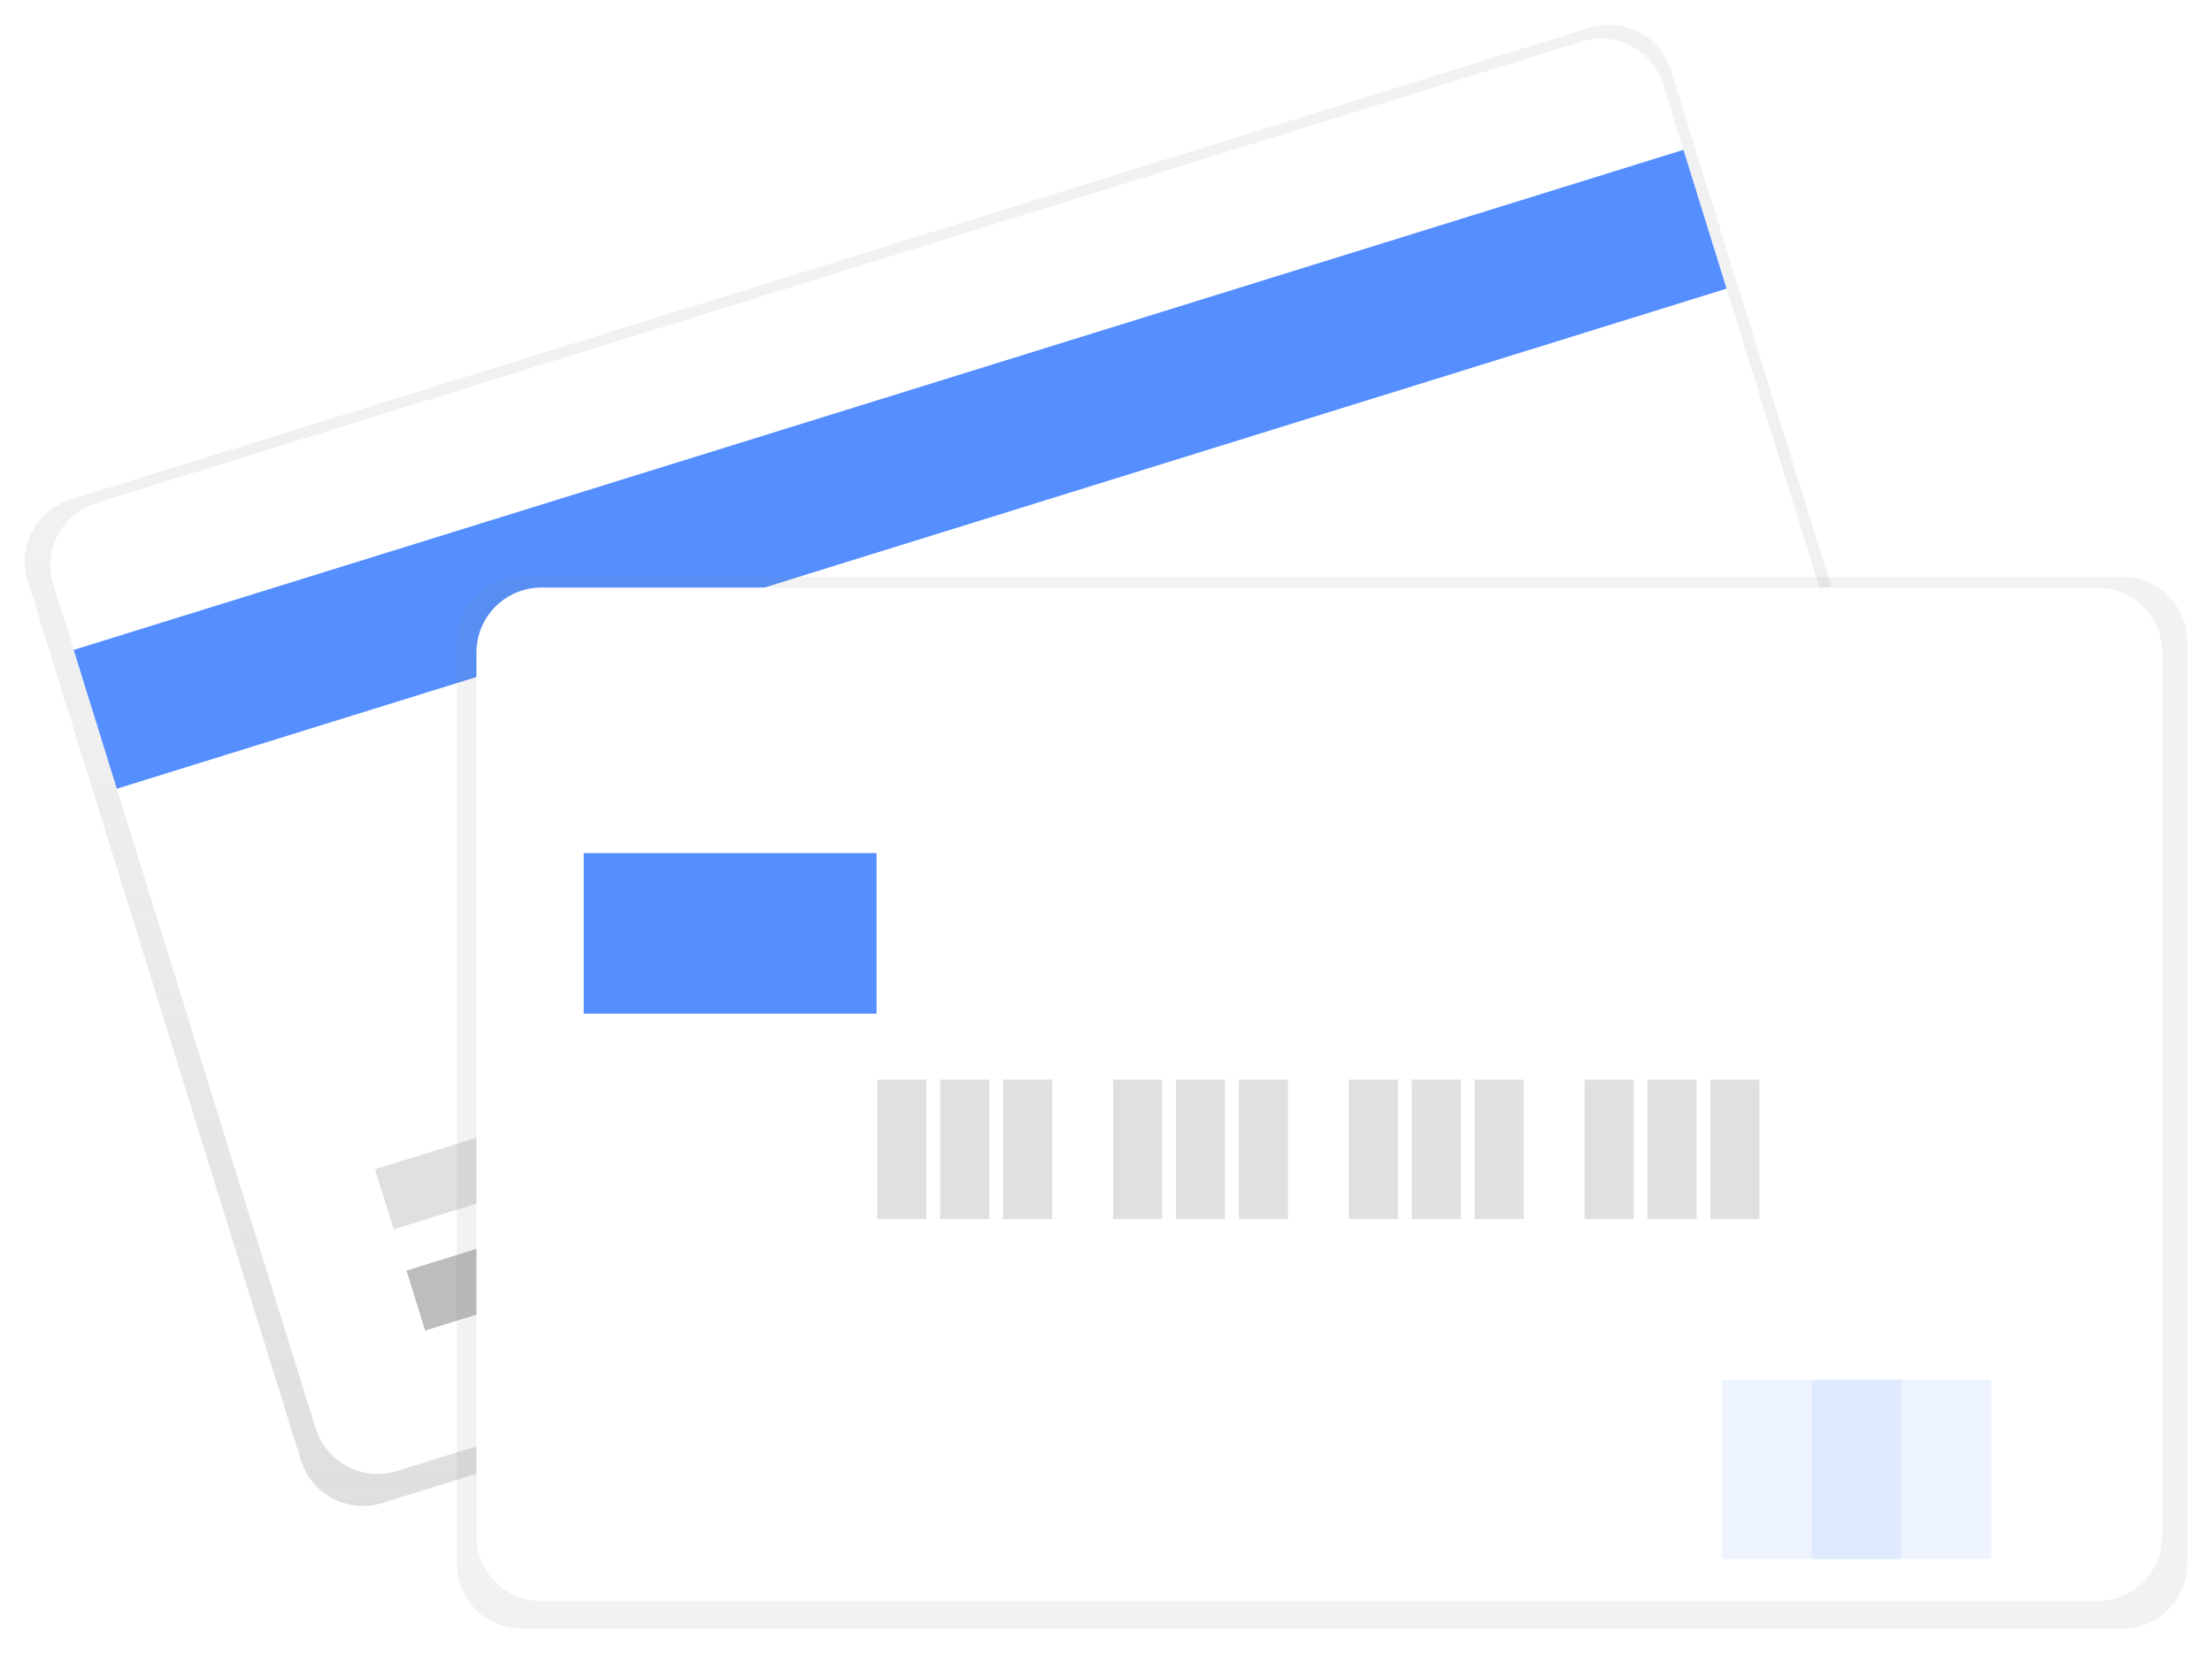 <svg width="358" height="268" viewBox="0 0 358 268" fill="none" xmlns="http://www.w3.org/2000/svg">
<g clip-path="url(#clip0)" filter="url(#filter0_d)">
<path d="M257.274 0.476L11.395 76.878C5.851 78.601 2.754 84.491 4.476 90.035L48.71 232.39C50.432 237.934 56.323 241.031 61.867 239.309L307.746 162.907C313.29 161.184 316.388 155.294 314.665 149.75L270.431 7.395C268.709 1.851 262.818 -1.246 257.274 0.476Z" fill="url(#paint0_linear)"/>
<path d="M256.001 2.724L15.548 77.44C10.004 79.163 6.907 85.053 8.629 90.597L51.077 227.203C52.799 232.747 58.69 235.844 64.233 234.122L304.687 159.406C310.23 157.683 313.328 151.793 311.605 146.249L269.158 9.643C267.435 4.099 261.545 1.002 256.001 2.724Z" fill="white"/>
<path d="M272.455 20.253L11.926 101.207L18.908 123.677L279.437 42.723L272.455 20.253Z" fill="#548EFF"/>
<path d="M131.981 181.106L65.786 201.675L68.805 211.392L135 190.823L131.981 181.106Z" fill="#BDBDBD"/>
<path d="M175.469 149.613L60.691 185.278L63.71 194.995L178.488 159.33L175.469 149.613Z" fill="#E0E0E0"/>
<path d="M343.489 89.378H84.442C78.637 89.378 73.931 94.085 73.931 99.89V249.126C73.931 254.931 78.637 259.637 84.442 259.637H343.489C349.294 259.637 354 254.931 354 249.126V99.89C354 94.085 349.294 89.378 343.489 89.378Z" fill="url(#paint1_linear)"/>
<path d="M339.416 91.114H87.622C81.817 91.114 77.111 95.82 77.111 101.625V244.674C77.111 250.48 81.817 255.186 87.622 255.186H339.416C345.221 255.186 349.927 250.48 349.927 244.674V101.625C349.927 95.82 345.221 91.114 339.416 91.114Z" fill="white"/>
<path d="M149.938 170.764H141.989V193.339H149.938V170.764Z" fill="#E0E0E0"/>
<path d="M160.113 170.764H152.164V193.339H160.113V170.764Z" fill="#E0E0E0"/>
<path d="M170.288 170.764H162.339V193.339H170.288V170.764Z" fill="#E0E0E0"/>
<path d="M188.094 170.764H180.145V193.339H188.094V170.764Z" fill="#E0E0E0"/>
<path d="M198.269 170.764H190.32V193.339H198.269V170.764Z" fill="#E0E0E0"/>
<path d="M208.444 170.764H200.495V193.339H208.444V170.764Z" fill="#E0E0E0"/>
<path d="M226.25 170.764H218.301V193.339H226.25V170.764Z" fill="#E0E0E0"/>
<path d="M236.425 170.764H228.476V193.339H236.425V170.764Z" fill="#E0E0E0"/>
<path d="M246.6 170.764H238.651V193.339H246.6V170.764Z" fill="#E0E0E0"/>
<path d="M264.406 170.764H256.457V193.339H264.406V170.764Z" fill="#E0E0E0"/>
<path d="M274.581 170.764H266.632V193.339H274.581V170.764Z" fill="#E0E0E0"/>
<path d="M284.756 170.764H276.807V193.339H284.756V170.764Z" fill="#E0E0E0"/>
<path d="M141.864 134.099H94.468V160.09H141.864V134.099Z" fill="#548EFF"/>
<path opacity="0.1" d="M307.751 219.335H278.701V248.385H307.751V219.335Z" fill="#548EFF"/>
<path opacity="0.1" d="M322.275 219.335H293.226V248.385H322.275V219.335Z" fill="#548EFF"/>
</g>
<defs>
<filter id="filter0_d" x="0" y="0" width="358" height="267.637" filterUnits="userSpaceOnUse" color-interpolation-filters="sRGB">
<feFlood flood-opacity="0" result="BackgroundImageFix"/>
<feColorMatrix in="SourceAlpha" type="matrix" values="0 0 0 0 0 0 0 0 0 0 0 0 0 0 0 0 0 0 127 0"/>
<feOffset dy="4"/>
<feGaussianBlur stdDeviation="2"/>
<feColorMatrix type="matrix" values="0 0 0 0 0 0 0 0 0 0 0 0 0 0 0 0 0 0 0.25 0"/>
<feBlend mode="normal" in2="BackgroundImageFix" result="effect1_dropShadow"/>
<feBlend mode="normal" in="SourceGraphic" in2="effect1_dropShadow" result="shape"/>
</filter>
<linearGradient id="paint0_linear" x1="160.094" y1="240.23" x2="161.152" y2="-0.437" gradientUnits="userSpaceOnUse">
<stop stop-color="#808080" stop-opacity="0.25"/>
<stop offset="0.535" stop-color="#808080" stop-opacity="0.12"/>
<stop offset="1" stop-color="#808080" stop-opacity="0.1"/>
</linearGradient>
<linearGradient id="paint1_linear" x1="153922" y1="115742" x2="153922" y2="39902.1" gradientUnits="userSpaceOnUse">
<stop stop-color="#808080" stop-opacity="0.25"/>
<stop offset="0.535" stop-color="#808080" stop-opacity="0.12"/>
<stop offset="1" stop-color="#808080" stop-opacity="0.1"/>
</linearGradient>
<clipPath id="clip0">
<rect width="350" height="259.637" fill="white" transform="translate(4)"/>
</clipPath>
</defs>
</svg>
